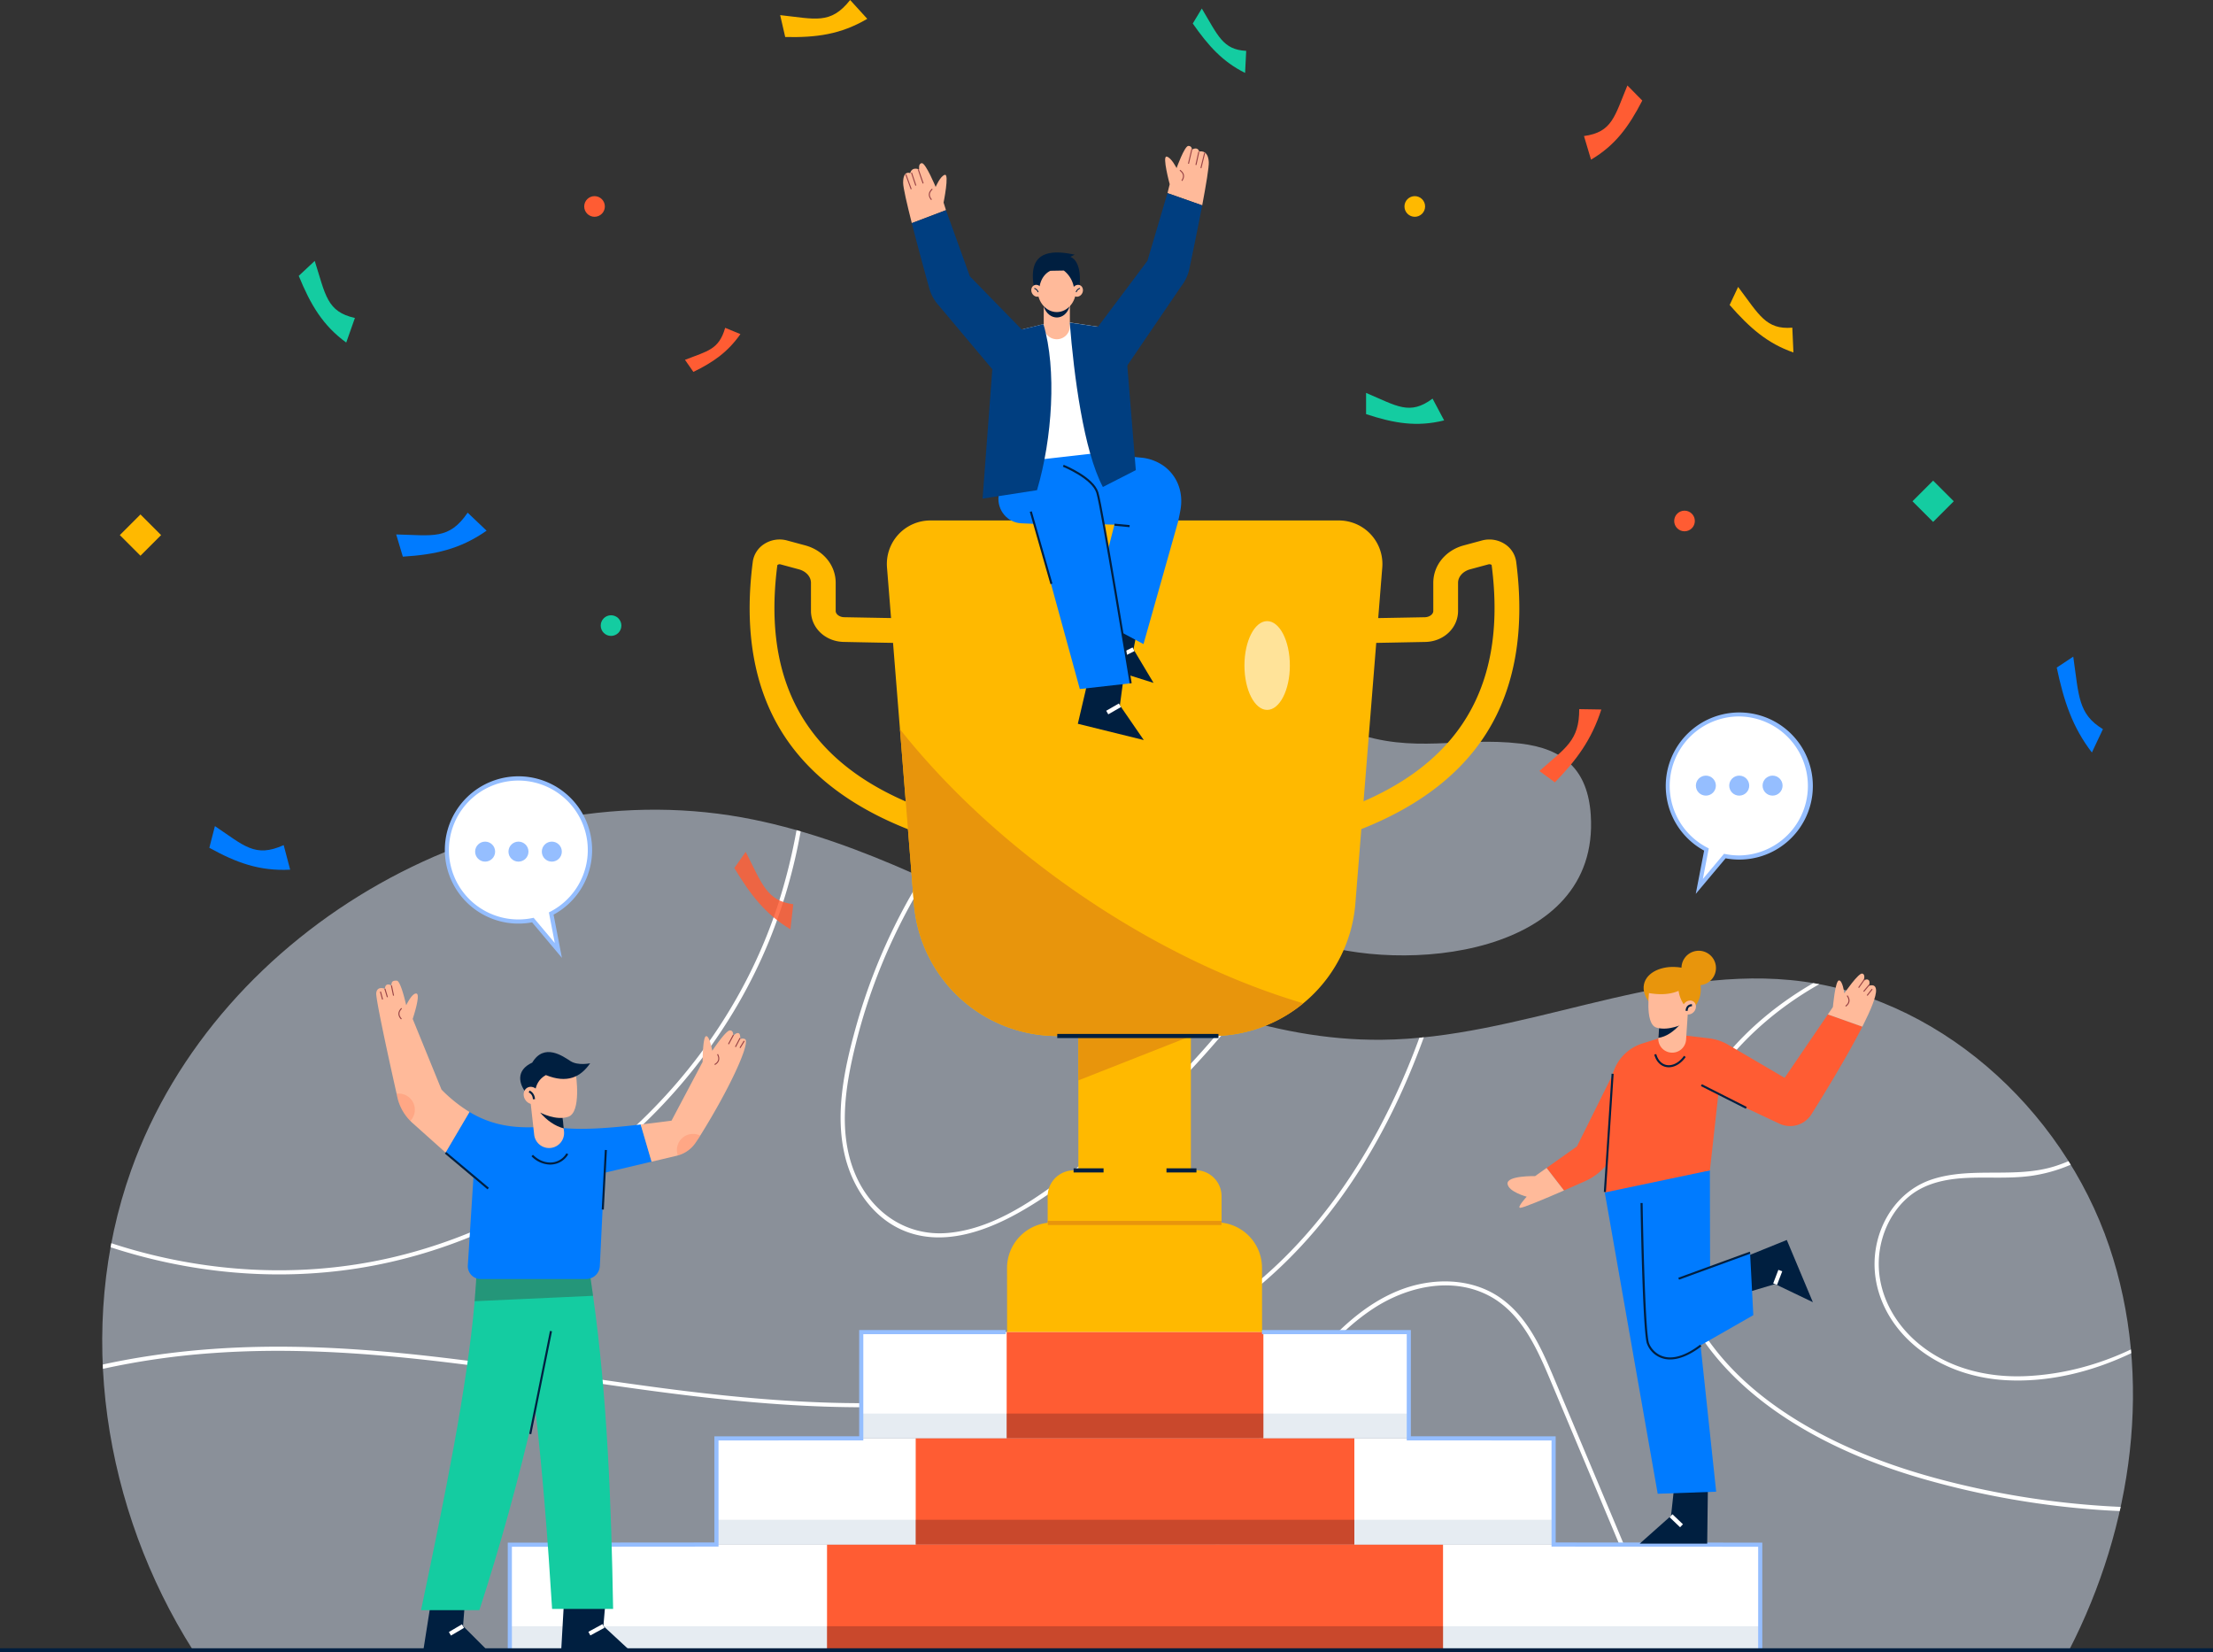 <svg xmlns="http://www.w3.org/2000/svg" viewBox="0 0 2144 1600.67"><rect x="0" y="0" width="2144" height="1600.67" fill="#333333" stroke="none"/><defs><style>.cls-1{opacity:0.5;}.cls-2{fill:#e2edff;}.cls-11,.cls-3{fill:#fff;}.cls-4{fill:#ffb900;}.cls-5{fill:#007bff;}.cls-6{fill:#14cca1;}.cls-18,.cls-7{fill:#ff5c33;}.cls-8{opacity:0.84;}.cls-9{fill:#e8950c;}.cls-10{fill:#001f40;}.cls-11{opacity:0.6;}.cls-12,.cls-16{fill:#003e80;}.cls-12{opacity:0.1;}.cls-13{fill:#4a191b;opacity:0.3;}.cls-14{fill:#95beff;}.cls-15{fill:#ffba9a;}.cls-17{fill:#974245;}.cls-18{opacity:0.2;}</style></defs><g id="Camada_2" data-name="Camada 2"><g id="OBJECTS"><g class="cls-1"><path class="cls-2" d="M2043.43,1207.23c-45.59-134.32-167.81-244.46-309-257.87-133.29-12.65-262,56.63-395.87,57.86C1122,1009.22,942.34,837.46,730.24,794c-246.5-50.56-518.54,102.6-603.17,339.57-54.65,153-26.66,328.5,60,465.14H2004.48C2066.33,1478.64,2086.75,1334.84,2043.43,1207.23Z"/></g><path class="cls-3" d="M346,1228.7C521.7,1201.34,677.69,1075.94,745,911.81A532.88,532.88,0,0,0,775.71,805.3c-1.33-.39-2.65-.78-4-1.15a557.82,557.82,0,0,1-18.07,72.36C726.25,960.8,675.52,1036.5,610,1096c-65,59.07-144.81,102.3-230.55,122.19-88.84,20.61-182.67,14.8-269.27-13.14-.76-.24-1.52-.53-2.28-.78-.26,1.31-.51,2.63-.75,3.94C183.8,1233.26,266,1241.16,346,1228.7Z"/><path class="cls-3" d="M631.42,1347.3c131.13,17.53,265.84,26.91,395.41-6.27,58.78-15,115.56-39,165.33-73.94,50-35.1,91.34-81,124.14-132.31,26.23-41,46.7-84.71,63.14-129.94-1.45.15-2.89.31-4.34.44a689.53,689.53,0,0,1-39.94,89.47c-30.24,56.13-69.38,107.88-118.61,148.72-48.54,40.26-105.89,68.62-166.08,86.82-127.15,38.45-261.8,32.74-392.06,16.51C515.91,1329,373.29,1299,229,1305.4c-43.13,1.92-86.76,7.06-129.4,16.39.06,1.39.09,2.79.17,4.18a734.42,734.42,0,0,1,105.47-15.18C348.27,1300.39,490.26,1328.43,631.42,1347.3Z"/><path class="cls-3" d="M1914.74,1441.5c-50.4-11-100.12-26.46-146.11-50.13-42.85-22.06-83.23-51.45-111.83-90.72-29.4-40.36-43.44-89.29-39.06-139.12,8.06-91.51,67.71-164.65,144.82-208.15-2-.37-4-.7-5.93-1-64.73,37.4-116.32,94.69-136.05,170-12.58,48-9.69,99,11.39,144.22,20.21,43.36,55,78.09,94.3,104.53,41.51,27.9,88.43,47.46,136.35,61.31A826.38,826.38,0,0,0,2039.26,1463c4.79.3,9.58.5,14.38.72.29-1.32.59-2.64.87-4A830.72,830.72,0,0,1,1914.74,1441.5Z"/><path class="cls-3" d="M866.15,907.38a568,568,0,0,1,30.43-56l-3.68-1.68q-12,19.46-22.45,39.84a566.45,566.45,0,0,0-41.41,106c-11.11,40-20.5,83.94-10.23,125.1,7.94,31.78,28.75,61.45,60.38,72.88,35.79,12.93,74.67-.49,106.35-18,34.54-19.13,66.16-44.69,96.08-70.29a903.57,903.57,0,0,0,85-83q16-17.82,31-36.48c-1.42-.42-2.83-.84-4.25-1.28a895.63,895.63,0,0,1-166.47,159.09c-31.86,23.37-67.76,47-108.14,50.75-40.12,3.71-73.68-19.36-89.57-55.49-17.61-40.06-10.44-85.7-.33-126.7A556.42,556.42,0,0,1,866.15,907.38Z"/><path class="cls-3" d="M1943.69,1337c41.46,2.21,83.08-8.09,121.08-26.17-.1-1.21-.19-2.42-.3-3.62-31.48,14.91-65.54,24.1-101,25.81-39.76,1.92-80.37-8.49-110-36.14-26.71-24.94-40.1-61.2-29.87-97,4.53-15.91,13.51-30.82,26.44-41.29,16.8-13.6,38.46-17.06,59.46-17.7,18.91-.57,37.91.78,56.74-1.63a149.89,149.89,0,0,0,39.86-11c-.7-1.14-1.39-2.3-2.11-3.44-4.15,1.76-8.38,3.36-12.68,4.74-38.8,12.41-80.33.37-118.81,12.67-30.06,9.6-50.07,36.51-55.15,67.14-5.31,32.05,6.72,63.33,29.15,86.3C1872.09,1321.82,1907.55,1335.05,1943.69,1337Z"/><path class="cls-3" d="M1561.93,1469.14q-27-64.23-54-128.48c-12.59-30-25.82-62.63-53-82.47-28.66-20.94-67.65-20.94-99.67-8.13-34,13.61-61,40-84.1,67.74-45.94,55.19-78.9,120.76-97.19,190.13a507.25,507.25,0,0,0-15.31,90.74h4.11c6.92-89.61,37.84-177.36,90.22-250.8,21.42-30,46.38-59.87,77.49-80.27,32-21,74.71-31.06,110.46-13.26,32.65,16.26,48.15,51.89,61.55,83.72q25.11,59.63,50.1,119.3,29.65,70.65,59.33,141.31h4.31Z"/><g class="cls-1"><path class="cls-2" d="M1391.77,720.19c-26,.78-52-.29-82.13-11.22-64.22-23.26-144.22,14.86-144.75,89-.41,57.51,52.47,95.57,101.46,113.11,92.41,33.08,283.82,15.74,274.81-121.56-2.88-43.94-26.24-64.38-68.26-69.23C1443.25,716.83,1417.54,719.42,1391.77,720.19Z"/></g><path class="cls-4" d="M1737.51,341.43c-25.18-8.72-42.4-23.85-61.8-46l8.21-17.49c20.37,27,27,41.58,52.51,39.47Z"/><path class="cls-5" d="M2026.67,728.93c-18.74-24.37-27.11-49.39-34.05-82.25l16-10.59c5.49,37.88,4.49,55.55,28.73,70.22Z"/><path class="cls-6" d="M1399.1,407.24c-26.52,6.6-48.58,2.81-75.62-6.09l0-20.55c30,12.7,42.27,22.07,64.41,5.53Z"/><path class="cls-7" d="M717.33,323.65c-12.54,17.82-26.62,27.35-45.57,36.61l-8.13-11.7c22.12-8.65,32.83-9.82,38.94-31Z"/><path class="cls-5" d="M281.12,842.45c-29.78,1.5-52.09-6.74-78.31-21.2l5.4-21c28.32,18.92,38.82,30.95,66.62,18.4Z"/><path class="cls-6" d="M335.44,331.82c-22.72-16.51-34.63-36.77-46-64.59l15.47-14.49C315.39,285.58,316.54,302,343.84,308Z"/><path class="cls-5" d="M471.43,514.07c-25.75,18-50,23.21-81.15,25.16l-6.44-21.52c35.37.8,51.17,5.5,69.23-21.08Z"/><path class="cls-4" d="M840.22,18.24c-25.83,15.19-49.49,18.25-79.49,17.61l-4.89-21.2c33.93,3.63,48.83,9.43,67.79-14.65Z"/><path class="cls-6" d="M1206.27,70.62c-21.52-10.62-35.45-26-50.7-47.84l8.77-14.52c15.7,26.22,20.34,39.9,43,41Z"/><path class="cls-7" d="M1541.41,154.64c23.56-13.87,36.63-32,49.67-57.23l-14.41-14.62c-12.47,30-14.64,45.24-42.07,49Z"/><g class="cls-8"><path class="cls-7" d="M765.78,900.16c-23.75-14.15-38.52-33-54.33-59.29l11-15.7c16,31.34,20.33,47.37,46.09,50.76Z"/></g><path class="cls-7" d="M1551.39,687.29c-9.46,29.45-24.05,49-45,70.58l-15-11c25.32-22.46,38.74-29.42,38.6-59.93Z"/><circle class="cls-7" cx="576" cy="200" r="10"/><circle class="cls-4" cx="1370.67" cy="200" r="10"/><circle class="cls-7" cx="1632" cy="504.67" r="10"/><circle class="cls-6" cx="592" cy="606" r="10"/><rect class="cls-4" x="121.95" y="504.19" width="28.28" height="28.28" transform="translate(-326.66 248.05) rotate(-45)"/><rect class="cls-6" x="1858.71" y="471.43" width="28.28" height="28.28" transform="translate(205.19 1466.53) rotate(-45)"/><path class="cls-4" d="M1040.15,1133.68h118.16a25.16,25.16,0,0,1,25.16,25.16v39.35a0,0,0,0,1,0,0H1015a0,0,0,0,1,0,0v-39.35A25.16,25.16,0,0,1,1040.15,1133.68Z" transform="translate(-1.42 1.34) rotate(-0.07)"/><rect class="cls-4" x="1044.75" y="963.16" width="109" height="193"/><polygon class="cls-9" points="1044.75 1046.57 1044.75 963.16 1153.75 963.16 1153.64 1003.67 1044.75 1046.57"/><path class="cls-4" d="M1286.68,814.31l-7-23c127.63-38.62,181.75-118.46,165.44-244.08a3.81,3.81,0,0,0-3.19-.51l-17.57,4.75c-7,1.9-11.76,7.16-11.76,13.1v27.21c0,16.52-13.94,29.73-31.73,30.07-18.39.35-49.86,1-54.05,1v-24c2.87,0,22.9-.36,53.59-.94,4.44-.09,8.19-2.87,8.19-6.08V564.6c0-16.92,11.85-31.49,29.49-36.27l17.57-4.75a27.54,27.54,0,0,1,22.49,3.6,24.33,24.33,0,0,1,10.77,17c8.57,66-1,121.76-28.58,165.64C1410.59,757.3,1358.87,792.47,1286.68,814.31Z"/><path class="cls-4" d="M911.6,814.31c-72.19-21.84-123.91-57-153.71-104.5-27.54-43.88-37.15-99.61-28.58-165.64a24.29,24.29,0,0,1,10.78-17,27.52,27.52,0,0,1,22.48-3.6l17.57,4.75c17.64,4.77,29.49,19.35,29.49,36.27v27.21c0,3.21,3.75,6,8.19,6.08,30.69.58,50.72.94,53.59.94v24c-4.19,0-35.66-.6-54-1-17.79-.34-31.73-13.55-31.73-30.07V564.6c0-5.94-4.73-11.2-11.76-13.1l-17.57-4.75a3.26,3.26,0,0,0-3.25.71c-16.25,125.42,37.87,205.26,165.5,243.88Z"/><path class="cls-4" d="M1339.18,549.69,1313.1,875.37a139.35,139.35,0,0,1-138.92,128.2H1024.3a139.32,139.32,0,0,1-138.88-128.2l-13.52-169L859.34,549.69a42.16,42.16,0,0,1,42-45.52h395.76A42.18,42.18,0,0,1,1339.18,549.69Z"/><path class="cls-9" d="M1262.66,971.89a138.9,138.9,0,0,1-88.48,31.68H1024.3a139.32,139.32,0,0,1-138.88-128.2l-13.52-169C966.82,826.33,1118.18,929.25,1262.66,971.89Z"/><rect class="cls-10" x="1024.3" y="1001.57" width="156.17" height="4"/><rect class="cls-10" x="1040.11" y="1131.75" width="29.03" height="4"/><rect class="cls-10" x="1130.11" y="1131.75" width="29.03" height="4"/><path class="cls-4" d="M1019.77,1184.2H1178.6a44.06,44.06,0,0,1,44.06,44.06v65.23a0,0,0,0,1,0,0h-247a0,0,0,0,1,0,0v-65.23A44.06,44.06,0,0,1,1019.77,1184.2Z" transform="translate(-1.51 1.34) rotate(-0.07)"/><rect class="cls-9" x="1015.14" y="1182.67" width="168.25" height="4"/><ellipse class="cls-11" cx="1227.64" cy="644.67" rx="22" ry="43"/><rect class="cls-3" x="493.93" y="1496.34" width="1211.42" height="102.98"/><rect class="cls-3" x="694.11" y="1393.37" width="811.05" height="102.98"/><rect class="cls-3" x="834.39" y="1290.39" width="530.5" height="102.98"/><rect class="cls-7" x="801.24" y="1496.35" width="596.8" height="102.96"/><rect class="cls-7" x="887.16" y="1393.35" width="424.96" height="103"/><rect class="cls-7" x="975.28" y="1290.39" width="248.72" height="102.96"/><rect class="cls-12" x="834.4" y="1369.31" width="140.88" height="24"/><rect class="cls-12" x="1224" y="1369.31" width="140.88" height="24"/><rect class="cls-13" x="975.28" y="1369.31" width="248.72" height="24"/><rect class="cls-12" x="694.12" y="1472.19" width="193.04" height="24"/><rect class="cls-12" x="1312.12" y="1472.19" width="193.04" height="24"/><rect class="cls-13" x="887.16" y="1472.19" width="424.96" height="24"/><rect class="cls-12" x="493.92" y="1575.31" width="307.32" height="24"/><rect class="cls-12" x="1398.04" y="1575.31" width="307.32" height="24"/><rect class="cls-13" x="801.24" y="1575.31" width="596.8" height="24"/><polygon class="cls-14" points="495.93 1599.32 491.93 1599.32 491.93 1494.34 692.12 1494.18 692.11 1391.37 832.4 1391.31 832.39 1288.39 974.3 1288.39 974.3 1292.39 836.39 1292.39 836.4 1395.31 696.11 1395.37 696.12 1498.18 495.93 1498.34 495.93 1599.32"/><polygon class="cls-14" points="1707.35 1599.32 1703.35 1599.32 1703.35 1498.34 1503.16 1498.18 1503.17 1395.37 1362.88 1395.31 1362.89 1292.39 1222.69 1292.39 1222.69 1288.39 1366.89 1288.39 1366.88 1391.31 1507.17 1391.37 1507.16 1494.18 1707.35 1494.34 1707.35 1599.32"/><polygon class="cls-10" points="1074.27 593.75 1059.35 643.15 1117.57 661.51 1098.13 628.99 1103.84 600.43 1074.27 593.75"/><rect class="cls-3" x="1085.69" y="629.88" width="13.11" height="4" transform="translate(-166.74 546.92) rotate(-26.19)"/><path class="cls-5" d="M1064,439.33l41,3.93a45,45,0,0,1,23.35,8.75c13,10.08,18.14,25.78,15.33,41.79-.73,4.14-1.61,8-2.25,11.24L1107.84,623.9,1057,596.79l22.68-88.53-51.61-1.59-28.14-59,10.16-47Z"/><polygon class="cls-10" points="1056.9 646.96 1044.23 701.12 1108.11 716.88 1084.97 683.23 1089.16 652.13 1056.9 646.96"/><rect class="cls-3" x="1071.78" y="684.74" width="14.13" height="4" transform="translate(-198.7 628.51) rotate(-29.87)"/><path class="cls-5" d="M1002.29,507.47l43.86,160,49.26-5.58L1066.6,492.31c-2.78-14.78-3.41-23.86-26-35.13l-24.23-13.44-6.22-43.14-36.74,23.92-6,56.21c-1.43,13.61,8.71,25.62,22.12,26.19l12.75.55"/><path class="cls-3" d="M1066.13,438.5l-73.07,8.3a14.91,14.91,0,0,1-16.49-13.07l-12.75-108.2,60.92-14.86,64.63,9.66-11.86,106.76A12.93,12.93,0,0,1,1066.13,438.5Z"/><path class="cls-15" d="M914.15,196.22s5.68-27.9,1.27-26.88-8.93,11.73-8.93,11.73-9.66-23.2-13.36-23-2.59,6.12-2.59,6.12-6.91-3.29-8.71,3.53c0,0-6.91-3.29-6.85,9.36,0,4.6,3.71,20.59,8.4,39.06l33.1-12.58Z"/><path class="cls-16" d="M939.64,267.67l-23.16-64.08-33.1,12.58c5.8,22.83,13.12,49.47,16.93,63.16a40.74,40.74,0,0,0,8.88,16.23l66.45,79.11L1004.31,334Z"/><path class="cls-17" d="M902.08,193.81c-3.27-3.88-3-7.61.83-11.08l.67.74c-3.4,3.09-3.64,6.26-.73,9.7Z"/><rect class="cls-17" x="891.49" y="163.68" width="1" height="14.45" transform="translate(-6.76 301.72) rotate(-19.13)"/><polygon class="cls-17" points="886.8 179.91 882.62 167.46 883.56 167.14 887.75 179.6 886.8 179.91"/><polygon class="cls-17" points="882.32 183.42 877.09 169.07 878.03 168.72 883.26 183.08 882.32 183.42"/><path class="cls-15" d="M1171.09,156.9c-.75-12.63-9.28-10.07-9.28-10.07-1.67-5.5-7.07-1.82-7.07-1.82s.28-3.68-3.43-3.68-11.42,21.51-11.42,21.51-5.2-10.4-9.66-11.14,3,26.74,3,26.74l-2.14,8.64,33.63,11.84C1168.44,179.13,1171.37,161.7,1171.09,156.9Z"/><path class="cls-16" d="M1131.06,187.08l-19.42,65.59-56,74.66,32,33.34,56.78-83.4a40.58,40.58,0,0,0,7.84-16.76c2.83-13.4,8.16-39,12.43-61.59Z"/><path class="cls-17" d="M1145.41,175.39l-.82-.56c2.52-3.73,1.94-6.86-1.77-9.56l.59-.81C1147.58,167.5,1148.26,171.18,1145.41,175.39Z"/><rect class="cls-17" x="1145.79" y="151.04" width="14.45" height="1" transform="translate(744.88 1240.5) rotate(-76.94)"/><rect class="cls-17" x="1153.49" y="152.92" width="13.14" height="1" transform="translate(760.92 1253.4) rotate(-77.59)"/><polygon class="cls-17" points="1163.96 162.95 1162.99 162.72 1166.66 147.88 1167.63 148.12 1163.96 162.95"/><path class="cls-15" d="M1023.86,328.62h0A12.67,12.67,0,0,1,1011.19,316V293.46h25.34V316A12.67,12.67,0,0,1,1023.86,328.62Z"/><path class="cls-10" d="M1036.25,296.7c-4,14.15-20.18,14.74-25.19,0Z"/><ellipse class="cls-15" cx="1023.86" cy="280.5" rx="18.7" ry="21.8"/><path class="cls-10" d="M1006.75,280.87c1.1-15,11-18.56,11-18.56l12.92-.23a26.34,26.34,0,0,1,10.06,19.34l4.42-.22c2.75-14.69.33-29.06-8.18-32.37l4.2-2.1c-35.07-7.76-43.75,6.29-39.55,30.93Z"/><path class="cls-15" d="M1009.08,279.46c1.4,2.94.45,6.31-2.12,7.54s-5.79-.17-7.19-3.11-.45-6.31,2.13-7.53S1007.69,276.52,1009.08,279.46Z"/><path class="cls-10" d="M1005.34,283.15a5.31,5.31,0,0,0-3.42-3.41l.3-.84a6.12,6.12,0,0,1,3.95,4Z"/><path class="cls-15" d="M1039.25,279.46c-1.4,2.94-.44,6.31,2.13,7.54s5.79-.17,7.18-3.11.45-6.31-2.12-7.53S1040.65,276.52,1039.25,279.46Z"/><path class="cls-10" d="M1043,283.15l-.83-.29a6.12,6.12,0,0,1,3.95-4l.29.84A5.32,5.32,0,0,0,1043,283.15Z"/><path class="cls-16" d="M1010.9,314c13,43.81,8.63,110.73-6.22,160.84L951.94,483l11.88-157.49Z"/><path class="cls-16" d="M1036.4,312.51c4,50.73,13.43,124.07,32.09,159.22l31.91-16.31-11-135.09Z"/><path class="cls-10" d="M1094.42,662.06c-.28-1.7-27.81-170.33-32.23-184.6-4.31-13.88-32.14-25.25-32.42-25.37l.75-1.85c1.18.47,29,11.85,33.57,26.63,4.48,14.4,31.17,177.91,32.31,184.87Z"/><rect class="cls-10" x="1007.64" y="494.27" width="2" height="72.8" transform="translate(-106.98 297.51) rotate(-15.95)"/><polygon class="cls-10" points="1094.3 510.66 1079.6 509.26 1079.79 507.27 1094.48 508.67 1094.3 510.66"/><polygon class="cls-10" points="417.36 1552.8 409.92 1600.05 473.53 1600.05 448.61 1575.12 450.46 1551.68 417.36 1552.8"/><rect class="cls-3" x="434.94" y="1576.84" width="14.68" height="4" transform="translate(-739.6 442.4) rotate(-30.47)"/><path class="cls-6" d="M548.72,1209c-.94,5.63-1.83,11.21-2.86,16.74q-2.61,15.68-5.44,31-10,55.17-22,106.82v.09c-15.84,69.55-34,134.64-54,196.11H407.92c22.77-108.65,44.82-216.15,51.92-299.36,1.07-12.23,1.79-24,2.14-35.09Z"/><polygon class="cls-10" points="546.44 1550.57 543.68 1599.14 611.53 1600.05 584.59 1575.12 586.6 1551.68 546.44 1550.57"/><rect class="cls-3" x="569.97" y="1576.84" width="15.56" height="4" transform="translate(-684.63 468.47) rotate(-28.57)"/><path class="cls-6" d="M594,1558.57H534.88c-4.15-67.18-9.19-132.85-16.43-194.86v-.09c-4.24-36.42-9.19-71.65-15.17-105.13q-2.88-16.2-6.12-31.87l48.7-.85,24.24-.4c1.61,9.91,3.13,19.86,4.47,29.86C588.32,1353.09,592.2,1455.32,594,1558.57Z"/><path class="cls-13" d="M574.57,1255.23l-34.15,1.57-37.14,1.69-43.44,2c1.07-12.23,1.79-24,2.14-35.09L548.72,1209c-.94,5.63-1.83,11.21-2.86,16.74l24.24-.4C571.71,1235.28,573.23,1245.23,574.57,1255.23Z"/><polygon class="cls-10" points="514.69 1389.31 512.73 1388.92 532.82 1289.22 534.78 1289.62 514.69 1389.31"/><path class="cls-5" d="M533.05,1090.76c-29.94,3.24-54.4.74-78.22-13.61l-23.16,39.33,27,24.13-5.43,85.11A12.49,12.49,0,0,0,465.69,1239H567.87a13.29,13.29,0,0,0,12.47-8.69,13.67,13.67,0,0,0,.8-4l4.37-90.22,45.75-10.82-10.55-36C585.85,1093.35,554.4,1095.55,533.05,1090.76Z"/><path class="cls-15" d="M454.84,1077.16l-23.17,39.33-32.1-28.71c-.71-.62-1.38-1.29-2.05-2A47.17,47.17,0,0,1,385,1063c-.27-1.11-.53-2.32-.76-3.52-7.05-31.3-20.4-92.23-19.73-97.59.94-7.23,8.35-4.06,8.35-4.06.58-6.92,6.34-3.17,6.34-3.17,0-3.93,1.29-4.87,5.22-4.69s9.11,23.84,9.11,23.84,5.76-12.28,10-11.34-3.7,24.55-3.7,24.55l27.9,68.44A139.9,139.9,0,0,0,454.84,1077.16Z"/><path class="cls-18" d="M401.9,1074.93a15.59,15.59,0,0,1-4.38,10.89A47.17,47.17,0,0,1,385,1063c-.27-1.11-.53-2.32-.76-3.52a15.09,15.09,0,0,1,2-.14A15.62,15.62,0,0,1,401.9,1074.93Z"/><path class="cls-17" d="M388.53,987.5c-3.49-3.69-3.42-7.42.2-11.11l.71.7c-3.22,3.27-3.27,6.45-.18,9.72Z"/><polygon class="cls-17" points="380.78 964.56 378.73 954.72 379.71 954.52 381.76 964.36 380.78 964.56"/><polygon class="cls-17" points="374.84 966.1 372.4 957.93 373.36 957.65 375.8 965.81 374.84 966.1"/><rect class="cls-17" x="369.15" y="960.42" width="1" height="7.89" transform="translate(-237.18 128.66) rotate(-15.01)"/><path class="cls-15" d="M678.4,1100.06c-.44.76-.93,1.47-1.38,2.23l-3,4.47a30.61,30.61,0,0,1-17.28,12.5,9.33,9.33,0,0,1-1.16.31l-24.33,5.76-10.53-36c9.73-1.16,19.73-2.41,29.86-3.75l30.14-56.92s0-24.19,3.34-24.91,6,14.11,6,14.11,13-19.69,17.09-19.69,3,5.58,3,5.58,3.8-4.68,6.08-2.45c1.16,1.16,1,5.4,1,5.4s1.5-1.4,4.45-.16C727.37,1008.91,709.16,1050.73,678.4,1100.06Z"/><path class="cls-18" d="M678.4,1100.06c-.44.76-.93,1.47-1.38,2.23l-3,4.47a30.61,30.61,0,0,1-17.28,12.5,14.77,14.77,0,0,1-.93-5.23,15.6,15.6,0,0,1,15.62-15.62A15.23,15.23,0,0,1,678.4,1100.06Z"/><path class="cls-17" d="M692.65,1031.69l-.5-.87c3.89-2.26,4.74-5.33,2.58-9.38l.88-.47C698,1025.53,697,1029.13,692.65,1031.69Z"/><polygon class="cls-17" points="706.21 1011.7 705.33 1011.22 710.08 1002.36 710.96 1002.84 706.21 1011.7"/><polygon class="cls-17" points="712.96 1014.37 712.07 1013.91 716.54 1005.33 717.43 1005.79 712.96 1014.37"/><polygon class="cls-17" points="717.34 1015.34 716.49 1014.81 720.61 1008.08 721.46 1008.6 717.34 1015.34"/><rect class="cls-10" x="451.31" y="1107.03" width="2" height="53.95" transform="translate(-707.2 751.79) rotate(-50.01)"/><polygon class="cls-10" points="584.97 1171.72 582.98 1171.62 585.98 1113.95 587.97 1114.05 584.97 1171.72"/><path class="cls-10" d="M533.1,1128.13a25.72,25.72,0,0,1-18.18-8.1l1.44-1.39c5.19,5.36,12.25,8.1,18.91,7.37a18,18,0,0,0,13.52-8.86l1.71,1a19.9,19.9,0,0,1-15,9.8A21.46,21.46,0,0,1,533.1,1128.13Z"/><path class="cls-15" d="M533.53,1112h0a14.53,14.53,0,0,1-16-12.82l-3.85-34.3,28.88-3.24,3.85,34.3A14.54,14.54,0,0,1,533.53,1112Z"/><path class="cls-10" d="M523.28,1077.74c6.65,7.63,14.18,13,22.94,15.33l-2.07-18.52Z"/><path class="cls-15" d="M557.93,1040.63s5.55,36.42-7.16,41.08c-11.87,4.35-27.49-4-27.49-4l-10.48-30.58,13.6-12.4Z"/><path class="cls-10" d="M518.28,1058.41c.74-7,3.47-13,10.56-17,20.69,8.39,33.64,2,42.93-11.42,0,0-11.84,2.54-19-2.07s-25.5-18-37.11,1.41c-16.23,7.53-12.79,20.62-6.23,29Z"/><ellipse class="cls-15" cx="515.12" cy="1061.19" rx="7.51" ry="8.66" transform="translate(-462.5 401.08) rotate(-30.08)"/><path class="cls-10" d="M516.35,1064.88c-.24-3.21-1.6-5.41-4.16-6.71l.91-1.78c3.19,1.62,4.95,4.42,5.25,8.34Z"/><path class="cls-3" d="M502.31,754a69.3,69.3,0,0,1,31.75,130.92L541,920.67l-24.7-29.41a69.34,69.34,0,1,1-14-137.26Z"/><path class="cls-14" d="M544.4,927.86l-28.9-34.41a71.34,71.34,0,1,1,58.14-70.12A71.08,71.08,0,0,1,536.3,886ZM517,889.06l20.5,24.41-5.73-29.64,1.33-.68a67.27,67.27,0,1,0-30.83,7.52,68.25,68.25,0,0,0,13.56-1.37Z"/><circle class="cls-14" cx="470" cy="824.97" r="9.69"/><circle class="cls-14" cx="502.31" cy="824.97" r="9.69"/><circle class="cls-14" cx="534.62" cy="824.97" r="9.69"/><path class="cls-7" d="M1569.5,1026.5l-41.7,84-29.45,20.88,16.86,21.82c7.7-3.36,15.09-6.63,20.75-9.15a55.47,55.47,0,0,0,18.46-13.35l30.94-34Z"/><path class="cls-15" d="M1487.21,1139.3s-27.53-.71-26.66,7.47c.83,7.75,18.55,12.45,18.55,12.45s-9.79,10.62-6.37,10.8c2.81.15,23.64-8.61,42.48-16.8l-16.86-21.82Z"/><polygon class="cls-10" points="1654.65 1440.04 1653.98 1495.29 1588.62 1495.29 1618.94 1468.34 1622.31 1437.34 1654.65 1440.04"/><rect class="cls-3" x="1622.01" y="1466.17" width="4" height="14.04" transform="translate(-563 1630.22) rotate(-46.32)"/><polygon class="cls-10" points="1679.86 1221.88 1731.08 1201.15 1756.34 1261.42 1719.77 1243.88 1689.88 1252.76 1679.86 1221.88"/><rect class="cls-3" x="1715.25" y="1235.32" width="14.04" height="4" transform="translate(-49.04 2403.36) rotate(-69.05)"/><polygon class="cls-5" points="1554.74 1155.17 1606.01 1446.99 1662.67 1445 1627.88 1118.98 1554.74 1155.17"/><path class="cls-5" d="M1589.79,1140.41l5.06,152.66a23.82,23.82,0,0,0,13.56,20.73h0a23.85,23.85,0,0,0,22.11-.82l68.13-39-3.14-60.51-38.75,14.39-.18-94.1Z"/><path class="cls-7" d="M1729,1044.1l-54.6-32a48.42,48.42,0,0,0-18.78-6.29l-35.2-4.15-29.24,9.15a43.27,43.27,0,0,0-30.26,38.75l-6.18,105.6,101.84-21.41,8.12-73.06,58.75,27.57a24.35,24.35,0,0,0,31.5-8.85c13.45-21.45,35.33-57.27,49.34-84.92l-33.41-11.86Z"/><path class="cls-15" d="M1810.63,955s1.66-4.43-.55-5.81-4.7,1.1-4.7,1.1,2.49-6.09-1.11-7.19-17.44,19.09-17.44,19.09-1.66-12.73-5.25-12.45-5.82,25.74-5.82,25.74l-4.88,7.17,33.41,11.86c8.21-16.19,13.72-29.58,13.26-35.64C1817.05,952.19,1810.63,955,1810.63,955Z"/><path class="cls-17" d="M1788.4,975.14l-.61-.8c3.57-2.74,4-5.89,1.37-9.63l.81-.58C1793,968.35,1792.43,972.05,1788.4,975.14Z"/><polygon class="cls-17" points="1801.07 957.05 1800.25 956.47 1806.03 948.24 1806.85 948.82 1801.07 957.05"/><rect class="cls-17" x="1804.02" y="956.72" width="8.52" height="1" transform="translate(-86.26 1729.79) rotate(-50.08)"/><rect class="cls-17" x="1807.43" y="960.77" width="7.89" height="1" transform="translate(-65.82 1786.66) rotate(-51.69)"/><path class="cls-9" d="M1647.7,960.43c-.87,13-12,25.27-26.19,24.31s-30-15.9-29.12-28.86,15.52-19.68,29.73-19.22C1642,937.31,1648.57,947.47,1647.7,960.43Z"/><path class="cls-15" d="M1619.13,1019.67h0a13.44,13.44,0,0,1-12.51-14.32l2.05-30.49,26.84,1.81-2,30.49A13.45,13.45,0,0,1,1619.13,1019.67Z"/><path class="cls-10" d="M1627.13,993c-6.07,6.41-12.66,11.27-20.51,12.39l1.1-14.53Z"/><path class="cls-15" d="M1598.13,957.09s-5.24,34.6,6.58,38.31,26.46-3.76,26.46-3.76l2.87-26.16-3.29-17Z"/><path class="cls-9" d="M1633.61,976a31.64,31.64,0,0,1-7.37-16.17c-8.49,3.69-18.82,4.09-30.63,1.82l3.5-10.86,25.85-4.92,13.34,3.82Z"/><ellipse class="cls-15" cx="1636.59" cy="976.12" rx="7.13" ry="6.16" transform="translate(-143.11 1657.22) rotate(-51.76)"/><path class="cls-10" d="M1635,979.27l-2-.14c.36-5.14,3.56-6.32,6.18-6.4l.07,2C1636.48,974.81,1635.17,976.21,1635,979.27Z"/><circle class="cls-9" cx="1645.81" cy="937.82" r="16.71" transform="translate(-73.18 1733.58) rotate(-54.52)"/><polygon class="cls-10" points="1555.83 1154.73 1553.84 1154.6 1561.34 1040.1 1563.33 1040.23 1555.83 1154.73"/><polygon class="cls-10" points="1691.38 1074.06 1647.88 1052.06 1648.79 1050.28 1692.29 1072.28 1691.38 1074.06"/><path class="cls-10" d="M1616.78,1033.86a14.39,14.39,0,0,1-2.37-.2c-5.63-1-9.89-5.38-11.71-12.06l1.93-.53c1.6,5.9,5.29,9.78,10.12,10.62,5.77,1,12.2-2.41,16.76-8.93l1.64,1.15C1628.74,1030.21,1622.64,1033.86,1616.78,1033.86Z"/><path class="cls-10" d="M1618,1316.89a24.7,24.7,0,0,1-7.91-1.25,23.37,23.37,0,0,1-14.7-14.71c-4-14.62-6-130.65-6-135.58l2,0c0,1.2,2.05,120.71,6,135.08,1.06,3.9,5.51,10.68,13.41,13.34,9.85,3.34,22.41-.55,36.35-11.2l1.22,1.59C1635.4,1314,1625.36,1316.89,1618,1316.89Z"/><rect class="cls-10" x="1624.11" y="1225.06" width="73.62" height="2" transform="translate(-319.78 644.07) rotate(-20.06)"/><path class="cls-3" d="M1685,692a69.3,69.3,0,0,0-31.75,130.92l-6.92,35.75,24.7-29.41A69.34,69.34,0,1,0,1685,692Z"/><path class="cls-14" d="M1642.9,865.86,1651,824a71.26,71.26,0,1,1,34,8.67,71.85,71.85,0,0,1-13.19-1.22ZM1685,694a67.3,67.3,0,0,0-30.83,127.15l1.33.68-5.74,29.64,20.51-24.41,1.17.24a68.25,68.25,0,0,0,13.56,1.37A67.34,67.34,0,0,0,1685,694Z"/><circle class="cls-14" cx="1652.69" cy="761.03" r="9.69"/><circle class="cls-14" cx="1685" cy="761.03" r="9.69"/><circle class="cls-14" cx="1717.31" cy="761.03" r="9.69"/><rect class="cls-10" y="1596.67" width="2144" height="4"/></g></g></svg>